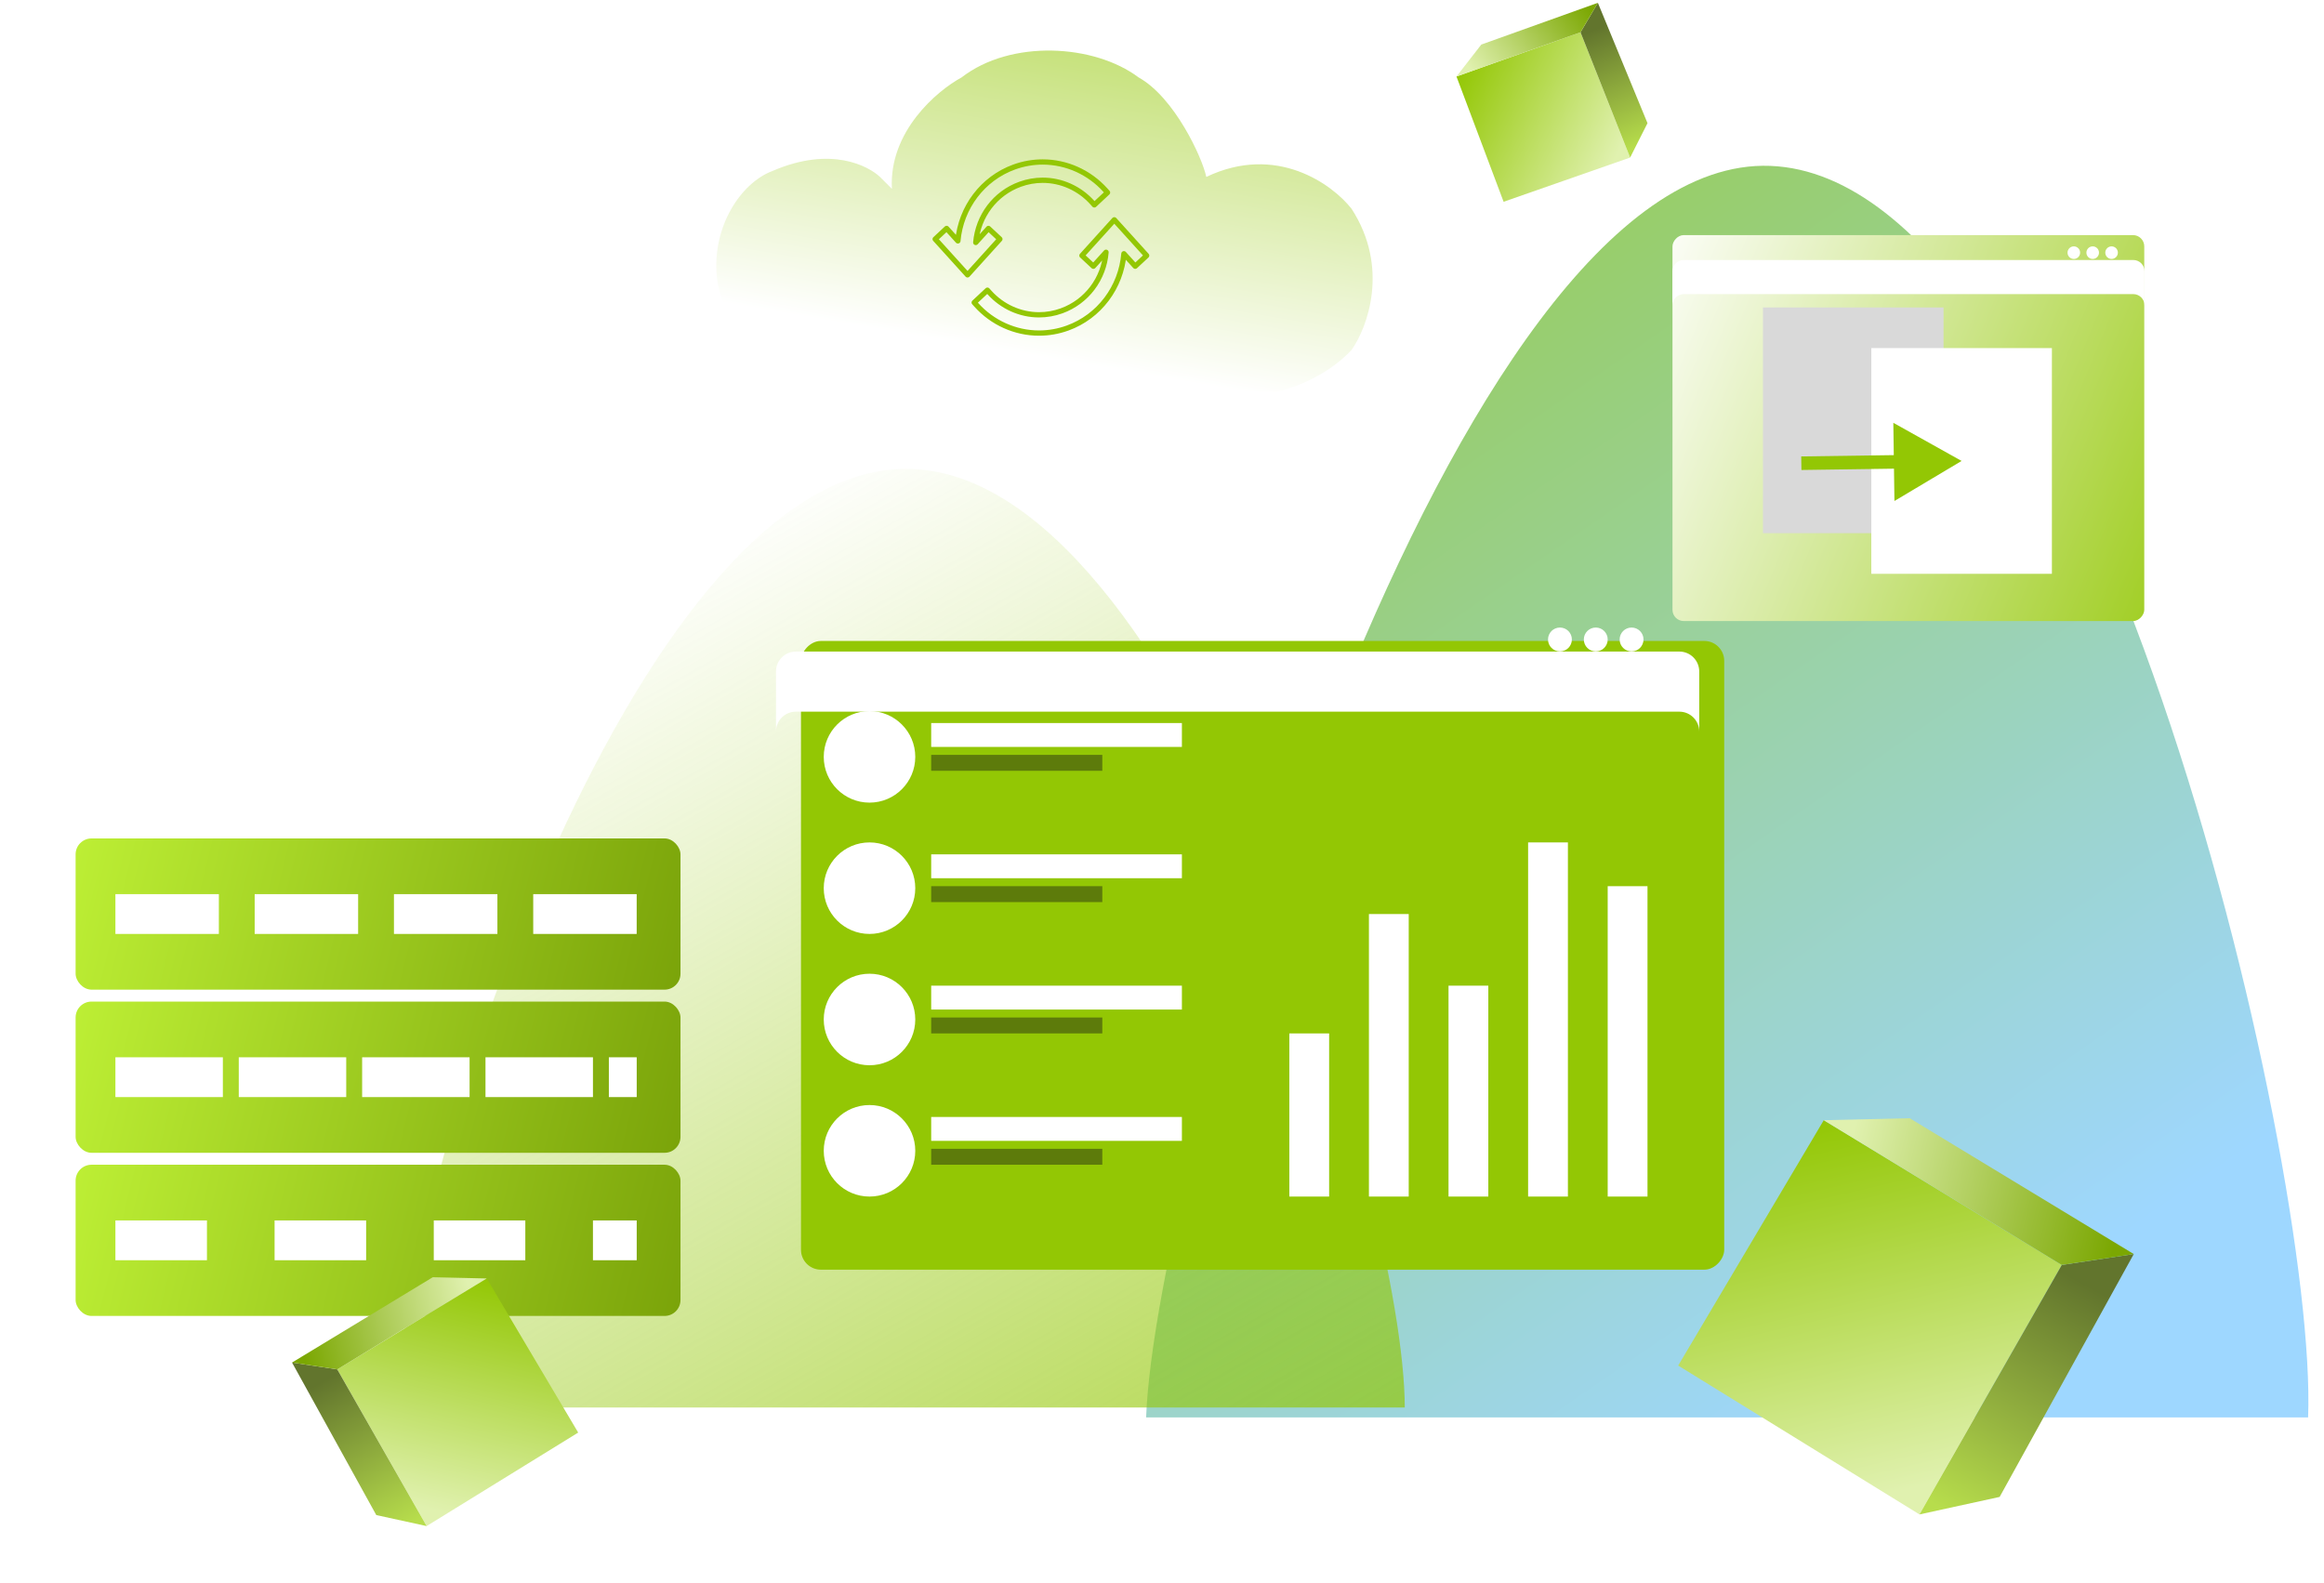 <svg width="558" height="380" viewBox="0 0 558 380" fill="none" xmlns="http://www.w3.org/2000/svg">
<g filter="url(#filter0_i_20_1329)">
<path d="M268.012 333.181C270.339 271.66 341.48 29.769 417.85 32.657C494.22 35.545 549.339 271.66 547.012 333.181L483.95 333.181L418.5 333.181L343.973 333.181L268.012 333.181Z" fill="url(#paint0_linear_20_1329)"/>
</g>
<g filter="url(#filter1_i_20_1329)">
<path d="M90.77 333.181C90.77 284.128 146.595 107.809 212.786 107.808C278.977 107.808 332.507 284.128 332.507 333.181L222.149 333.182L159.087 333.181L90.77 333.181Z" fill="url(#paint1_linear_20_1329)"/>
</g>
<path d="M289.627 228.312C285.668 228.312 282.459 230.803 282.459 233.877C282.459 235.151 283.016 236.318 283.94 237.257C283.523 238.311 282.655 239.205 282.641 239.215C282.456 239.403 282.406 239.675 282.512 239.911C282.619 240.146 282.862 240.299 283.131 240.299C284.853 240.299 286.211 239.611 287.026 239.06C287.835 239.304 288.709 239.443 289.627 239.443C293.586 239.443 296.795 236.952 296.795 233.877C296.795 230.803 293.586 228.312 289.627 228.312ZM289.627 238.158C288.879 238.158 288.14 238.049 287.432 237.835L286.796 237.642L286.25 238.011C285.85 238.281 285.301 238.584 284.64 238.787C284.845 238.463 285.043 238.1 285.197 237.712L285.494 236.96L284.917 236.376C284.411 235.86 283.803 235.007 283.803 233.877C283.803 231.518 286.415 229.596 289.627 229.596C292.839 229.596 295.451 231.518 295.451 233.877C295.451 236.237 292.839 238.158 289.627 238.158Z" fill="#93C704"/>
<g filter="url(#filter2_di_20_1329)">
<rect width="113.277" height="92.681" rx="2.71" transform="matrix(-1 0 0 1 508.846 48.449)" fill="url(#paint2_linear_20_1329)"/>
<g filter="url(#filter3_i_20_1329)">
<path fill-rule="evenodd" clip-rule="evenodd" d="M395.569 59.281L395.569 51.095C395.569 49.598 396.782 48.385 398.279 48.385L506.198 48.385C507.695 48.385 508.908 49.598 508.908 51.095L508.908 59.283C508.908 57.786 507.695 56.573 506.198 56.573L398.279 56.573C396.783 56.573 395.57 57.785 395.569 59.281Z" fill="white"/>
</g>
<circle cx="1.511" cy="1.511" r="1.511" transform="matrix(-1 0 0 1 502.508 51.158)" fill="white"/>
<circle cx="1.511" cy="1.511" r="1.511" transform="matrix(-1 0 0 1 497.974 51.158)" fill="white"/>
<circle cx="1.511" cy="1.511" r="1.511" transform="matrix(-1 0 0 1 493.441 51.158)" fill="white"/>
<rect x="417.291" y="65.826" width="43.36" height="54.2" fill="#D9D9D9"/>
<rect x="443.307" y="75.582" width="43.36" height="54.2" fill="white"/>
<path d="M464.987 102.682L448.596 93.524L448.861 112.298L464.987 102.682ZM426.528 104.85L450.377 104.514L450.331 101.262L426.482 101.598L426.528 104.85Z" fill="#93C704"/>
</g>
<g filter="url(#filter4_di_20_1329)">
<rect width="221.671" height="150.966" rx="4.777" transform="matrix(-1 0 0 1 407.99 145.907)" fill="#93C704"/>
</g>
<g filter="url(#filter5_i_20_1329)">
<path fill-rule="evenodd" clip-rule="evenodd" d="M186.318 165.004L186.318 150.572C186.318 147.934 188.457 145.795 191.096 145.795L403.212 145.795C405.851 145.795 407.99 147.934 407.99 150.572L407.99 165.007C407.99 162.369 405.851 160.23 403.212 160.23L191.096 160.23C188.459 160.23 186.32 162.367 186.318 165.004Z" fill="white"/>
</g>
<circle cx="2.866" cy="2.866" r="2.866" transform="matrix(-1 0 0 1 394.613 150.685)" fill="white"/>
<circle cx="2.866" cy="2.866" r="2.866" transform="matrix(-1 0 0 1 386.014 150.685)" fill="white"/>
<circle cx="2.866" cy="2.866" r="2.866" transform="matrix(-1 0 0 1 377.414 150.685)" fill="white"/>
<circle cx="208.772" cy="181.738" r="10.988" fill="white"/>
<line x1="223.582" y1="176.483" x2="283.777" y2="176.483" stroke="white" stroke-width="5.733"/>
<line x1="223.582" y1="183.171" x2="264.668" y2="183.171" stroke="#5D7B0B" stroke-width="3.822"/>
<line x1="314.353" y1="287.318" x2="314.353" y2="248.144" stroke="white" stroke-width="9.555"/>
<line x1="333.462" y1="287.318" x2="333.462" y2="219.479" stroke="white" stroke-width="9.555"/>
<line x1="352.572" y1="287.318" x2="352.572" y2="236.678" stroke="white" stroke-width="9.555"/>
<line x1="371.681" y1="287.318" x2="371.681" y2="202.281" stroke="white" stroke-width="9.555"/>
<circle cx="208.772" cy="213.269" r="10.988" fill="white"/>
<line x1="223.582" y1="208.014" x2="283.777" y2="208.014" stroke="white" stroke-width="5.733"/>
<line x1="223.582" y1="214.702" x2="264.668" y2="214.702" stroke="#5D7B0B" stroke-width="3.822"/>
<circle cx="208.772" cy="244.8" r="10.988" fill="white"/>
<line x1="223.582" y1="239.545" x2="283.777" y2="239.545" stroke="white" stroke-width="5.733"/>
<line x1="223.582" y1="246.233" x2="264.668" y2="246.233" stroke="#5D7B0B" stroke-width="3.822"/>
<circle cx="208.772" cy="276.33" r="10.988" fill="white"/>
<line x1="223.582" y1="271.075" x2="283.777" y2="271.075" stroke="white" stroke-width="5.733"/>
<line x1="223.582" y1="277.764" x2="264.668" y2="277.764" stroke="#5D7B0B" stroke-width="3.822"/>
<line x1="390.791" y1="287.318" x2="390.791" y2="212.791" stroke="white" stroke-width="9.555"/>
<path d="M172.11 66.371C173.066 76.403 183.385 93.124 195.997 93.124L306.355 94.08C309.858 93.443 318.394 90.545 324.509 84.047C328.331 78.633 333.682 64.269 324.509 50.128C319.891 44.236 306.451 34.458 289.634 42.484C288.679 37.866 281.99 23.374 273.391 18.597C262.69 10.571 242.72 9.424 230.872 18.597C224.98 21.782 213.387 31.592 214.151 45.35L211.285 42.484C208.578 39.936 199.628 34.936 185.487 41.051C177.844 43.917 170.973 54.428 172.11 66.371Z" fill="url(#paint3_linear_20_1329)"/>
<path d="M237.329 54.852L234.281 58.221C234.842 51.888 238.917 46.425 244.932 44.24C246.684 43.604 248.508 43.282 250.356 43.282C254.861 43.282 259.197 45.234 262.252 48.636L262.753 49.195L265.922 46.23L265.421 45.671C261.554 41.364 256.065 38.894 250.358 38.894C248.019 38.894 245.708 39.302 243.493 40.106C235.927 42.854 230.706 49.826 229.99 57.842L227.285 54.852L224.538 57.413L232.307 66L240.075 57.414L237.329 54.852Z" stroke="#93C704" stroke-width="1.266" stroke-miterlimit="10" stroke-linecap="round" stroke-linejoin="round"/>
<path d="M275.315 61.365L267.546 52.778L259.778 61.365L262.524 63.926L265.559 60.572C265.026 66.94 260.94 72.44 254.899 74.633C253.148 75.269 251.325 75.591 249.476 75.591C244.971 75.591 240.634 73.639 237.58 70.237L237.079 69.679L233.91 72.643L234.411 73.202C238.277 77.509 243.767 79.979 249.473 79.979C251.814 79.979 254.123 79.571 256.339 78.767C263.938 76.008 269.174 68.987 269.853 60.926L272.568 63.926L275.315 61.365Z" stroke="#93C704" stroke-width="1.266" stroke-miterlimit="10" stroke-linecap="round" stroke-linejoin="round"/>
<rect x="18.154" y="201.325" width="145.233" height="36.308" rx="3.822" fill="url(#paint4_linear_20_1329)"/>
<line x1="27.709" y1="219.479" x2="152.877" y2="219.479" stroke="white" stroke-width="9.555" stroke-dasharray="24.84 8.6"/>
<rect x="18.154" y="240.5" width="145.233" height="36.308" rx="3.822" fill="url(#paint5_linear_20_1329)"/>
<line x1="27.709" y1="258.654" x2="152.877" y2="258.654" stroke="white" stroke-width="9.555" stroke-dasharray="25.8 3.82"/>
<rect x="18.154" y="279.675" width="145.233" height="36.308" rx="3.822" fill="url(#paint6_linear_20_1329)"/>
<line x1="27.709" y1="297.829" x2="152.877" y2="297.829" stroke="white" stroke-width="9.555" stroke-dasharray="21.98 16.24"/>
<path d="M349.705 18.369L379.487 7.752L391.399 37.832L361.022 48.449L349.705 18.369Z" fill="url(#paint7_linear_20_1329)"/>
<path d="M379.487 7.752L391.399 37.832L395.568 29.575L383.656 0.675L379.487 7.752Z" fill="url(#paint8_linear_20_1329)"/>
<path d="M349.705 18.369L379.487 7.752L383.656 0.675L355.662 10.701L349.705 18.369Z" fill="url(#paint9_linear_20_1329)"/>
<path d="M437.892 268.983L495.038 303.748L460.874 363.643L402.938 327.899L437.892 268.983Z" fill="url(#paint10_linear_20_1329)"/>
<path d="M495.038 303.748L460.874 363.643L480.122 359.438L512.326 301.123L495.038 303.748Z" fill="url(#paint11_linear_20_1329)"/>
<path d="M437.892 268.983L495.038 303.748L512.326 301.123L458.531 268.508L437.892 268.983Z" fill="url(#paint12_linear_20_1329)"/>
<path d="M116.872 306.985L80.98 328.82L102.437 366.439L138.825 343.988L116.872 306.985Z" fill="url(#paint13_linear_20_1329)"/>
<path d="M80.98 328.82L102.437 366.439L90.348 363.798L70.121 327.172L80.98 328.82Z" fill="url(#paint14_linear_20_1329)"/>
<path d="M116.872 306.985L80.98 328.82L70.121 327.172L103.909 306.687L116.872 306.985Z" fill="url(#paint15_linear_20_1329)"/>
<defs>
<filter id="filter0_i_20_1329" x="268.012" y="32.632" width="286.244" height="307.722" filterUnits="userSpaceOnUse" color-interpolation-filters="sRGB">
<feFlood flood-opacity="0" result="BackgroundImageFix"/>
<feBlend mode="normal" in="SourceGraphic" in2="BackgroundImageFix" result="shape"/>
<feColorMatrix in="SourceAlpha" type="matrix" values="0 0 0 0 0 0 0 0 0 0 0 0 0 0 0 0 0 0 127 0" result="hardAlpha"/>
<feOffset dx="7.173" dy="7.173"/>
<feGaussianBlur stdDeviation="11.954"/>
<feComposite in2="hardAlpha" operator="arithmetic" k2="-1" k3="1"/>
<feColorMatrix type="matrix" values="0 0 0 0 0.891 0 0 0 0 0.992 0 0 0 0 0.616 0 0 0 0.6 0"/>
<feBlend mode="normal" in2="shape" result="effect1_innerShadow_20_1329"/>
</filter>
<filter id="filter1_i_20_1329" x="90.77" y="107.809" width="246.518" height="230.155" filterUnits="userSpaceOnUse" color-interpolation-filters="sRGB">
<feFlood flood-opacity="0" result="BackgroundImageFix"/>
<feBlend mode="normal" in="SourceGraphic" in2="BackgroundImageFix" result="shape"/>
<feColorMatrix in="SourceAlpha" type="matrix" values="0 0 0 0 0 0 0 0 0 0 0 0 0 0 0 0 0 0 127 0" result="hardAlpha"/>
<feOffset dx="4.782" dy="4.782"/>
<feGaussianBlur stdDeviation="11.954"/>
<feComposite in2="hardAlpha" operator="arithmetic" k2="-1" k3="1"/>
<feColorMatrix type="matrix" values="0 0 0 0 0.891 0 0 0 0 0.992 0 0 0 0 0.616 0 0 0 1 0"/>
<feBlend mode="normal" in2="shape" result="effect1_innerShadow_20_1329"/>
</filter>
<filter id="filter2_di_20_1329" x="389.569" y="42.385" width="133.339" height="112.745" filterUnits="userSpaceOnUse" color-interpolation-filters="sRGB">
<feFlood flood-opacity="0" result="BackgroundImageFix"/>
<feColorMatrix in="SourceAlpha" type="matrix" values="0 0 0 0 0 0 0 0 0 0 0 0 0 0 0 0 0 0 127 0" result="hardAlpha"/>
<feOffset dx="4" dy="4"/>
<feGaussianBlur stdDeviation="5"/>
<feComposite in2="hardAlpha" operator="out"/>
<feColorMatrix type="matrix" values="0 0 0 0 0 0 0 0 0 0 0 0 0 0 0 0 0 0 0.25 0"/>
<feBlend mode="normal" in2="BackgroundImageFix" result="effect1_dropShadow_20_1329"/>
<feBlend mode="normal" in="SourceGraphic" in2="effect1_dropShadow_20_1329" result="shape"/>
<feColorMatrix in="SourceAlpha" type="matrix" values="0 0 0 0 0 0 0 0 0 0 0 0 0 0 0 0 0 0 127 0" result="hardAlpha"/>
<feOffset dx="2" dy="4"/>
<feGaussianBlur stdDeviation="5"/>
<feComposite in2="hardAlpha" operator="arithmetic" k2="-1" k3="1"/>
<feColorMatrix type="matrix" values="0 0 0 0 1 0 0 0 0 1 0 0 0 0 1 0 0 0 1 0"/>
<feBlend mode="normal" in2="shape" result="effect2_innerShadow_20_1329"/>
</filter>
<filter id="filter3_i_20_1329" x="395.569" y="48.385" width="113.339" height="16.943" filterUnits="userSpaceOnUse" color-interpolation-filters="sRGB">
<feFlood flood-opacity="0" result="BackgroundImageFix"/>
<feBlend mode="normal" in="SourceGraphic" in2="BackgroundImageFix" result="shape"/>
<feColorMatrix in="SourceAlpha" type="matrix" values="0 0 0 0 0 0 0 0 0 0 0 0 0 0 0 0 0 0 127 0" result="hardAlpha"/>
<feOffset dy="6.045"/>
<feGaussianBlur stdDeviation="3.022"/>
<feComposite in2="hardAlpha" operator="arithmetic" k2="-1" k3="1"/>
<feColorMatrix type="matrix" values="0 0 0 0 0.551 0 0 0 0 0.738 0 0 0 0 0.04 0 0 0 1 0"/>
<feBlend mode="normal" in2="shape" result="effect1_innerShadow_20_1329"/>
</filter>
<filter id="filter4_di_20_1329" x="180.318" y="139.907" width="241.671" height="170.966" filterUnits="userSpaceOnUse" color-interpolation-filters="sRGB">
<feFlood flood-opacity="0" result="BackgroundImageFix"/>
<feColorMatrix in="SourceAlpha" type="matrix" values="0 0 0 0 0 0 0 0 0 0 0 0 0 0 0 0 0 0 127 0" result="hardAlpha"/>
<feOffset dx="4" dy="4"/>
<feGaussianBlur stdDeviation="5"/>
<feComposite in2="hardAlpha" operator="out"/>
<feColorMatrix type="matrix" values="0 0 0 0 0 0 0 0 0 0 0 0 0 0 0 0 0 0 0.25 0"/>
<feBlend mode="normal" in2="BackgroundImageFix" result="effect1_dropShadow_20_1329"/>
<feBlend mode="normal" in="SourceGraphic" in2="effect1_dropShadow_20_1329" result="shape"/>
<feColorMatrix in="SourceAlpha" type="matrix" values="0 0 0 0 0 0 0 0 0 0 0 0 0 0 0 0 0 0 127 0" result="hardAlpha"/>
<feOffset dx="2" dy="4"/>
<feGaussianBlur stdDeviation="5"/>
<feComposite in2="hardAlpha" operator="arithmetic" k2="-1" k3="1"/>
<feColorMatrix type="matrix" values="0 0 0 0 1 0 0 0 0 1 0 0 0 0 1 0 0 0 1 0"/>
<feBlend mode="normal" in2="shape" result="effect2_innerShadow_20_1329"/>
</filter>
<filter id="filter5_i_20_1329" x="186.318" y="145.795" width="221.671" height="29.869" filterUnits="userSpaceOnUse" color-interpolation-filters="sRGB">
<feFlood flood-opacity="0" result="BackgroundImageFix"/>
<feBlend mode="normal" in="SourceGraphic" in2="BackgroundImageFix" result="shape"/>
<feColorMatrix in="SourceAlpha" type="matrix" values="0 0 0 0 0 0 0 0 0 0 0 0 0 0 0 0 0 0 127 0" result="hardAlpha"/>
<feOffset dy="10.656"/>
<feGaussianBlur stdDeviation="5.328"/>
<feComposite in2="hardAlpha" operator="arithmetic" k2="-1" k3="1"/>
<feColorMatrix type="matrix" values="0 0 0 0 0.551 0 0 0 0 0.738 0 0 0 0 0.04 0 0 0 1 0"/>
<feBlend mode="normal" in2="shape" result="effect1_innerShadow_20_1329"/>
</filter>
<linearGradient id="paint0_linear_20_1329" x1="533.646" y1="268.285" x2="275.053" y2="-106.25" gradientUnits="userSpaceOnUse">
<stop stop-color="#9ED7FF"/>
<stop offset="1" stop-color="#93C704"/>
</linearGradient>
<linearGradient id="paint1_linear_20_1329" x1="376.459" y1="448.317" x2="185.889" y2="108.406" gradientUnits="userSpaceOnUse">
<stop stop-color="#93C704"/>
<stop offset="1" stop-color="#93C704" stop-opacity="0"/>
<stop offset="1" stop-color="#E3FD9D"/>
</linearGradient>
<linearGradient id="paint2_linear_20_1329" x1="-22.487" y1="100.284" x2="134.48" y2="35.675" gradientUnits="userSpaceOnUse">
<stop stop-color="#93C704"/>
<stop offset="1" stop-color="white"/>
</linearGradient>
<linearGradient id="paint3_linear_20_1329" x1="273.057" y1="-53.427" x2="249.31" y2="85.673" gradientUnits="userSpaceOnUse">
<stop stop-color="#93C704"/>
<stop offset="1" stop-color="white"/>
</linearGradient>
<linearGradient id="paint4_linear_20_1329" x1="3.822" y1="180.783" x2="185.794" y2="225.722" gradientUnits="userSpaceOnUse">
<stop stop-color="#C5F83A"/>
<stop offset="1" stop-color="#729A04"/>
</linearGradient>
<linearGradient id="paint5_linear_20_1329" x1="3.822" y1="219.957" x2="185.794" y2="264.896" gradientUnits="userSpaceOnUse">
<stop stop-color="#C5F83A"/>
<stop offset="1" stop-color="#729A04"/>
</linearGradient>
<linearGradient id="paint6_linear_20_1329" x1="3.822" y1="259.132" x2="185.794" y2="304.071" gradientUnits="userSpaceOnUse">
<stop stop-color="#C5F83A"/>
<stop offset="1" stop-color="#729A04"/>
</linearGradient>
<linearGradient id="paint7_linear_20_1329" x1="349.705" y1="18.369" x2="390.055" y2="38.143" gradientUnits="userSpaceOnUse">
<stop stop-color="#93C704"/>
<stop offset="0.955" stop-color="#E0F1AF"/>
</linearGradient>
<linearGradient id="paint8_linear_20_1329" x1="378.295" y1="8.932" x2="390.009" y2="37.913" gradientUnits="userSpaceOnUse">
<stop stop-color="#62752D"/>
<stop offset="0.955" stop-color="#B7DD4C"/>
</linearGradient>
<linearGradient id="paint9_linear_20_1329" x1="380.678" y1="0.675" x2="355.85" y2="20.375" gradientUnits="userSpaceOnUse">
<stop stop-color="#7BA702"/>
<stop offset="1" stop-color="#E0F1AF"/>
</linearGradient>
<linearGradient id="paint10_linear_20_1329" x1="437.892" y1="268.983" x2="459.294" y2="361.683" gradientUnits="userSpaceOnUse">
<stop stop-color="#93C704"/>
<stop offset="0.955" stop-color="#E0F1AF"/>
</linearGradient>
<linearGradient id="paint11_linear_20_1329" x1="491.498" y1="303.368" x2="459.294" y2="361.683" gradientUnits="userSpaceOnUse">
<stop stop-color="#62752D"/>
<stop offset="0.955" stop-color="#B7DD4C"/>
</linearGradient>
<linearGradient id="paint12_linear_20_1329" x1="508.375" y1="296.225" x2="442.855" y2="281.151" gradientUnits="userSpaceOnUse">
<stop stop-color="#7BA702"/>
<stop offset="1" stop-color="#E0F1AF"/>
</linearGradient>
<linearGradient id="paint13_linear_20_1329" x1="116.872" y1="306.985" x2="103.43" y2="365.208" gradientUnits="userSpaceOnUse">
<stop stop-color="#93C704"/>
<stop offset="0.955" stop-color="#E0F1AF"/>
</linearGradient>
<linearGradient id="paint14_linear_20_1329" x1="83.203" y1="328.582" x2="103.43" y2="365.208" gradientUnits="userSpaceOnUse">
<stop stop-color="#62752D"/>
<stop offset="0.955" stop-color="#B7DD4C"/>
</linearGradient>
<linearGradient id="paint15_linear_20_1329" x1="72.603" y1="324.095" x2="113.755" y2="314.628" gradientUnits="userSpaceOnUse">
<stop stop-color="#7BA702"/>
<stop offset="1" stop-color="#E0F1AF"/>
</linearGradient>
</defs>
</svg>
